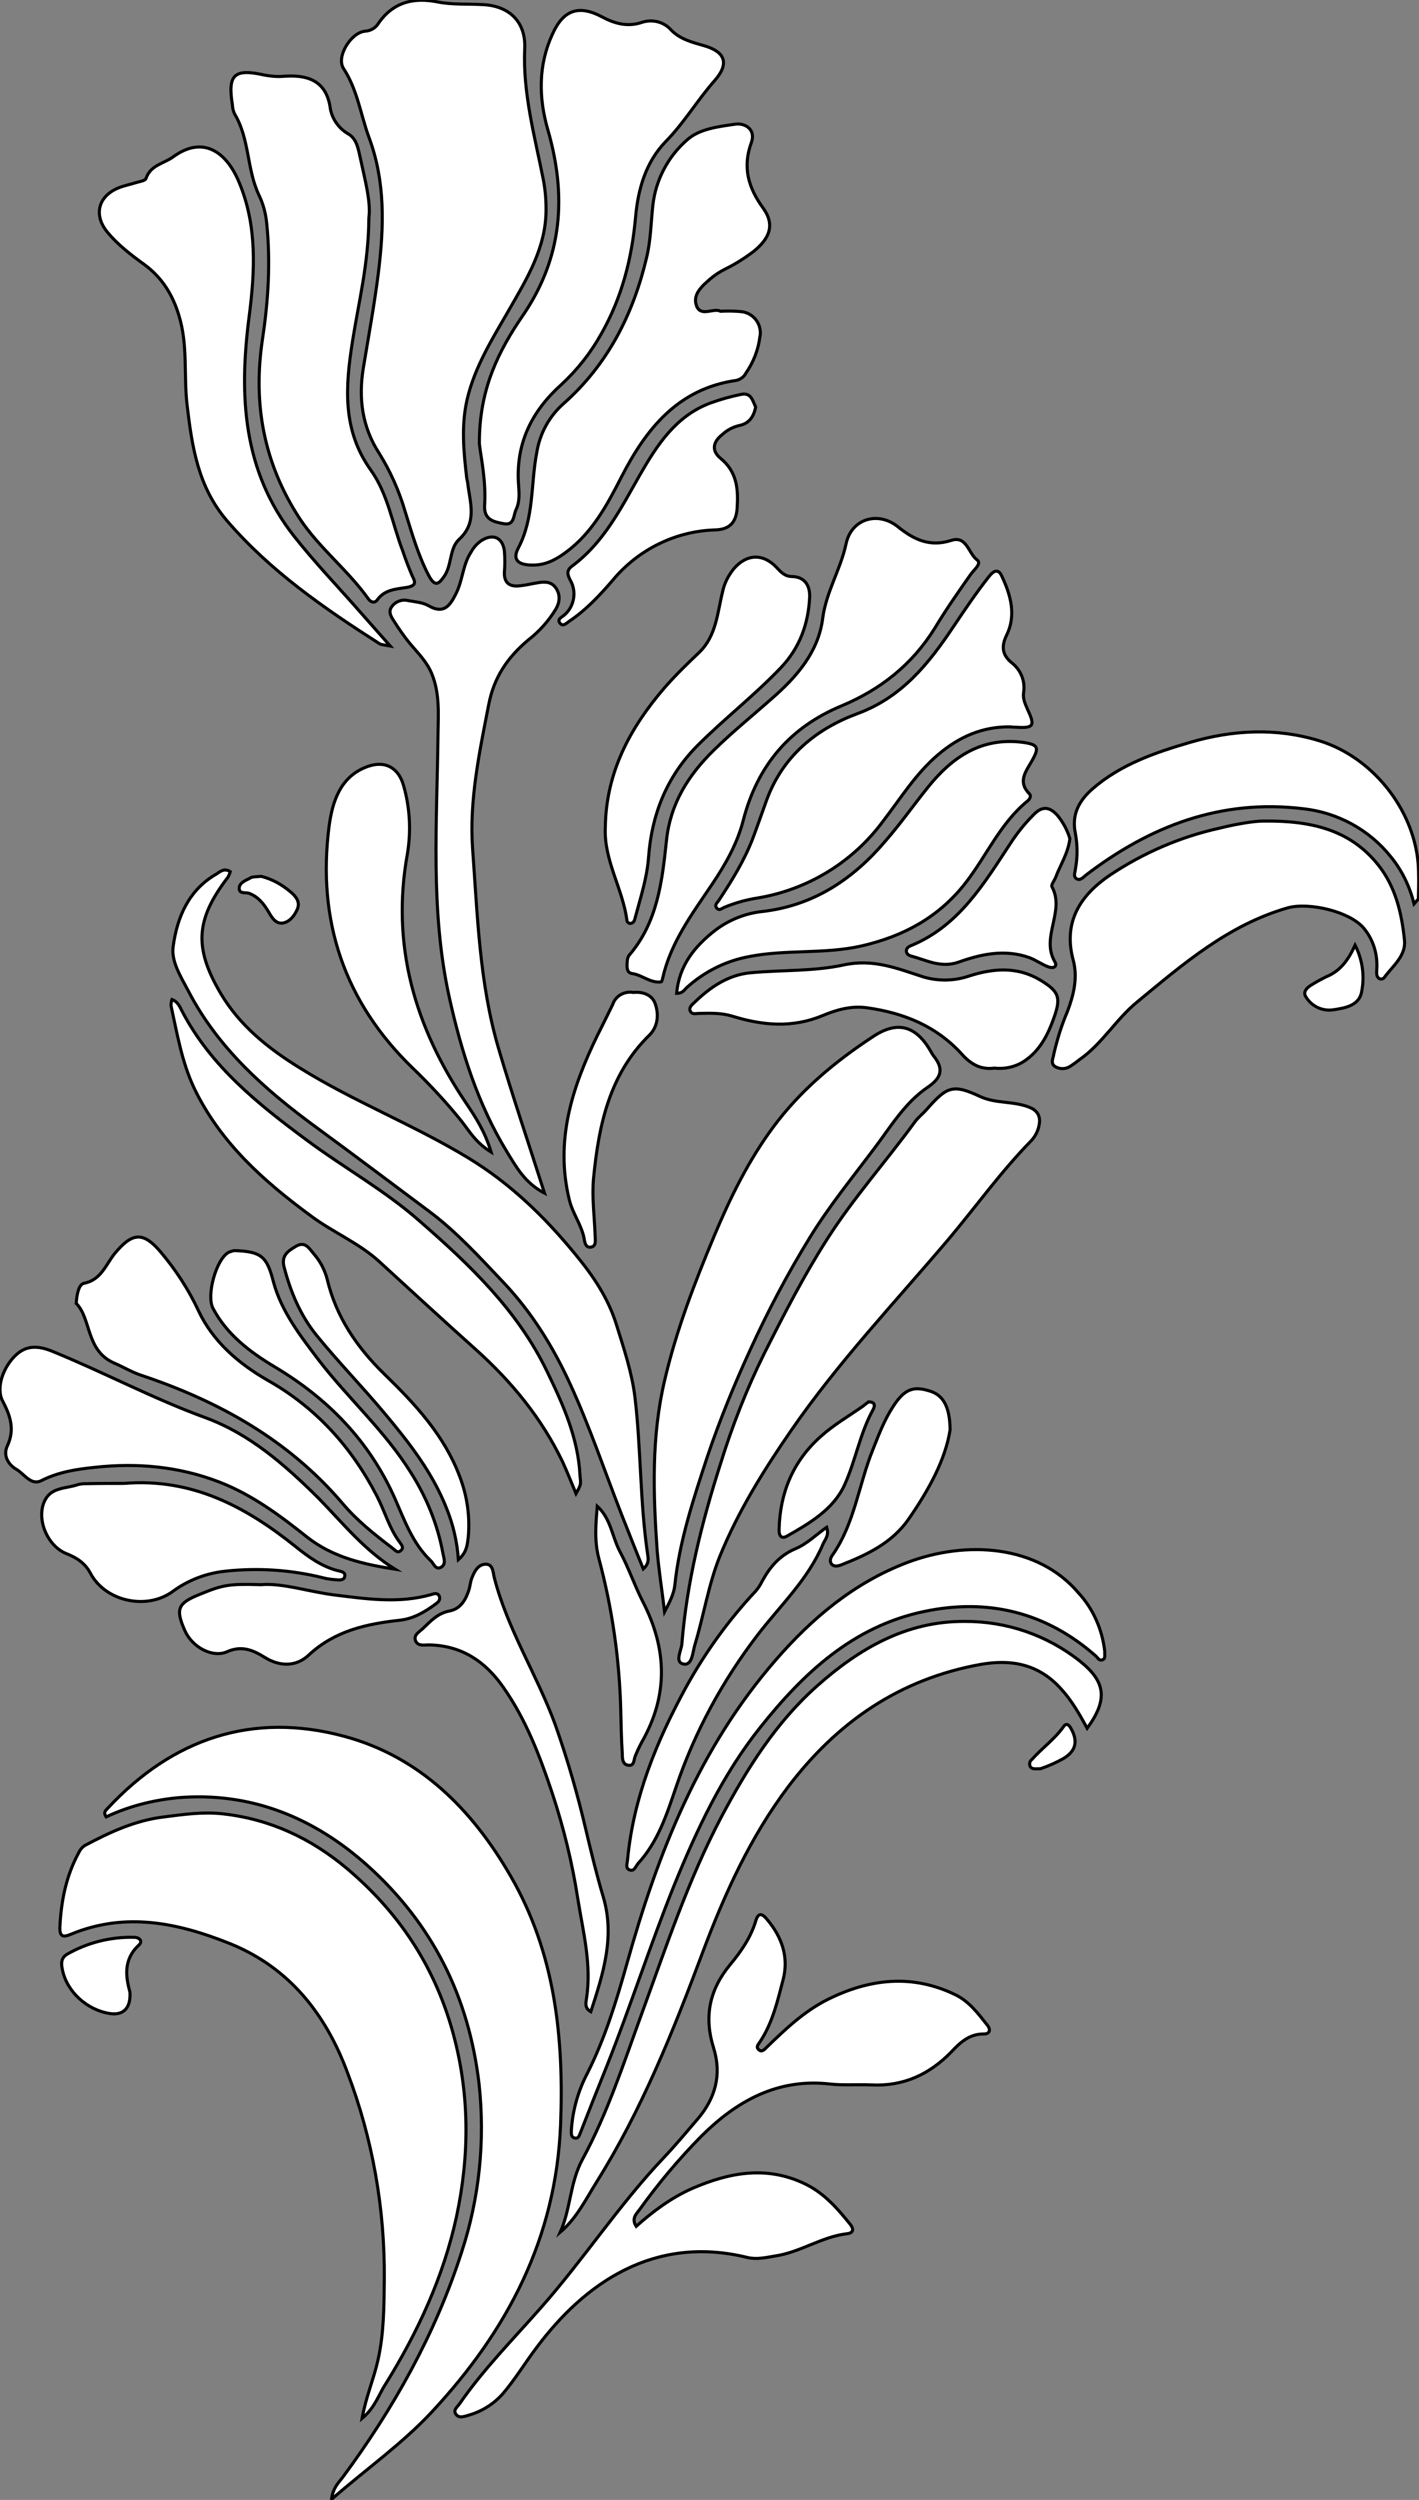 <?xml version="1.0" encoding="utf-8"?>
<!-- Generator: Adobe Illustrator 24.1.0, SVG Export Plug-In . SVG Version: 6.00 Build 0)  -->
<svg version="1.1" id="图层_1" xmlns="http://www.w3.org/2000/svg" xmlns:xlink="http://www.w3.org/1999/xlink" x="0px" y="0px"
	 viewBox="0 0 459.7 809.6" style="enable-background:new 0 0 459.7 809.6;" xml:space="preserve">
<rect x="0" y="0" width="459.7" height="809.6" fill="#808080" stroke="none"/>
<style type="text/css">
	.st0{fill:#FFFFFF;stroke:#000000;stroke-miterlimit:10;}
</style>
<path id="X66CC00M1Color23_7_" class="st0" d="M34.4,588.4c-1.1-1.6,0-2.2,0.6-2.9c21-22.5,46.8-31.2,76.5-23.2
	c24.5,6.6,41.5,23.7,54,45.4c14.4,25,17.2,52.3,16.1,80.5c-1.5,36.7-17.2,66.6-41.7,92.9c-9.6,10.3-21,18.3-32.5,28.3
	c0.5-3.8,2.3-5.4,3.6-7.1c16.5-22.3,30-46.4,38.5-72.8c5.8-17.6,7.7-36.2,5.7-54.6c-3.3-28.3-15.1-51.8-36.1-70.7
	c-17.4-15.6-37.9-24-61.6-22C49.4,583,41.6,585,34.4,588.4z"/>
<path id="XE79CFFM2Gra4OT17_5_" class="st0" d="M176.9,67.6c0.1,12.6-6.3,22.8-12.2,33.1c-5.3,9.2-11,18.3-13.4,28.8
	c-1.9,8.3-1.1,16.9-0.1,25.3c0.1,0.5,0.2,1,0.3,1.5c0.7,6.4,3.3,12.8-2.8,18.4c-3.1,2.9-2.3,8.2-4.7,11.8c-1.8,2.6-3,3.8-5.1-0.1
	c-3.5-6.7-5.5-13.9-7.7-20.9c-1.9-6.5-4.7-12.8-8.3-18.6c-5.6-8.6-6.8-17.9-5.2-27.7c1.7-10.3,3.6-20.6,4.9-31
	c1.8-14.8,2.3-29.4-3.1-43.8c-2.7-7.4-3.7-15.3-8.2-22.2c-2.5-3.8,2.4-11.7,7-12.1c1.8-0.1,3.5-1.1,4.4-2.7
	c4.7-6.7,11.3-8.3,18.9-6.8c5,1,10,0.6,14.9,0.9c8.4,0.4,13.8,5.5,13.5,14C169.3,30,173.2,44,176,58.1
	C176.6,61.2,176.9,64.4,176.9,67.6z"/>
<path id="X66CC00M1Color23_6_" class="st0" d="M117.3,783.2c1.3-7.2,3.8-12.8,5.1-18.7c2-8.7,2-17.5,2.1-26.3
	c0.2-22.9-3.8-45.6-11.9-66.9c-7-18.9-18.8-34.1-38.2-41.9c-16.7-6.7-33.8-10.3-51.4-3c-2.6,1.1-3.7,0.8-3.6-2.3
	c0.4-8.4,2-16.5,6-23.9c0.5-1.1,1.2-2,2.2-2.6c8.1-4.3,16.3-8.1,25.6-9.2c6.3-0.8,12.5-1.7,18.9-1c15.4,1.7,28.8,8,40.5,17.9
	c16.4,13.9,27.8,30.9,33.8,51.8c5.8,20.3,5.8,40.5,1.5,60.7c-4.2,19.4-12.5,37.4-23,54.3C122.7,775.4,121.6,779.6,117.3,783.2z"/>
<path id="X007700M1Gra3Co19_3_" class="st0" d="M206.1,721c5.5-4.9,11.3-9.2,18-12.2c12.2-5.3,24.4-7.6,37-1.4
	c6,3,10.2,7.8,14.3,12.9c1.3,1.6,1.1,2.9-1.1,3.1c-8.2,1-15,6-23.2,7.2c-3,0.5-5.9,1.2-8.9,0.5c-30.4-7.5-52.9,8.4-68.4,29.2
	c-3.7,4.9-6.9,10.2-10.9,14.9c-3,3.4-6.9,5.8-11.2,7c-1.4,0.4-3.1,1.1-4.1-0.5c-0.8-1.4,0.7-2.3,1.4-3.4
	c7.7-11.1,17.2-20.7,26.1-30.8c13.9-15.7,25.4-33.4,39.8-48.6c3.8-4,7.3-8.2,10.9-12.4c5.9-6.8,8.1-14.5,5.4-23.2
	c-3.2-10.1-1.4-18.9,5.3-27c3.5-4.2,6.7-8.8,8.3-14.1c0.9-3.2,2.3-2.3,3.7-0.6c4.8,5.7,7.1,12.2,5.2,19.5c-1.8,6.9-3.4,13.9-7.4,20
	c-0.5,0.8-1.5,1.7-0.6,2.6c1.2,1.2,2.1-0.2,2.9-0.9c6-5.8,12-11.5,19.6-15.3c13.5-6.7,27.3-8.3,41.3-1.5c4.4,2.1,7.4,6.1,10.4,9.9
	c1,1.2,0.9,2.8-1.1,2.8c-4.7-0.1-7.8,2.8-10.6,5.8c-7.1,7.3-15.5,11.2-25.9,10.7c-4.5-0.2-9,0.2-13.5-0.3
	c-16.9-1.9-30.1,5.5-41.5,16.8c-7.4,7.5-14.1,15.5-20.2,24C206.1,717,204.5,718.5,206.1,721z"/>
<path id="XE79CFFM2Gra4OT17_4_" class="st0" d="M119.5,70.6c-0.1,14.8-3.3,27.2-5.3,39.9c-2.3,14.6-3.4,28.7,5.9,41.7
	c5.6,7.8,7,17.5,10.4,26.3c0.9,2.7,1.9,5.3,3,7.9c1.1,2.1,1.4,3.2-1.5,3.8c-3.5,0.6-7.3,0.6-9.8,4.1c-0.8,1.1-2.1,0.8-2.9-0.4
	c-6.7-9.4-16-16.5-22.3-26.1c-11.5-17.7-15.1-36.9-12-57.7c1.9-12.5,2.7-25.1,1.4-37.8c-0.3-3.1-1.1-6.2-2.5-9.1
	c-4-8.4-3-18.2-7.9-26.3c-0.4-0.9-0.7-1.9-0.7-2.9c-1.6-9.8,0.5-11.9,10.3-9.7c2.1,0.4,4.3,0.6,6.4,0.4c7.2-0.5,13.4,1.1,14.9,9.7
	c0.4,3.7,2.6,7,5.8,8.9c3.1,1.7,3.4,5.4,4.1,8.2C118.2,58.2,120.2,65.2,119.5,70.6z"/>
<path id="XE79CFFM2Gra4OT17_3_" class="st0" d="M155.3,143.7c-0.1-17.8,6.3-30.2,14.2-41.7c12.8-18.8,14.1-38.7,8-59.9
	c-3-10.3-3.2-21,1.5-31.1c3.5-7.8,8.5-9.5,15.9-5.6c4.1,2.2,8.2,3.4,12.9,1.9c3.4-1.2,7.2-0.3,9.6,2.4c2.9,3,6.8,4,10.7,5.1
	c6.9,2,8.2,5.8,3.5,11.2c-5.6,6.3-9.9,13.7-15.9,19.8c-6.6,6.8-9,15.6-9.8,24.5c-1.2,13.4-4.4,26-11.1,37.8
	c-3.4,6.1-7.7,11.6-12.9,16.4c-9.8,8.8-14.9,19.3-13.9,32.6c0.2,2.6,0.4,5.4-0.8,7.9c-0.9,1.8-0.5,5.3-4,4.6c-3.2-0.6-6.5-1.2-6.2-6
	C157.5,155.7,155.8,148.2,155.3,143.7z"/>
<path id="X66CC00M1Color23_5_" class="st0" d="M215.3,522c-0.9-7.5-1.9-13.7-2.4-19.8c-1.3-18.5-1.9-36.8,2.4-55.1
	c3.8-16.3,9.7-31.6,16.1-46.9c5.2-12.4,11.1-24.4,19.1-35.2c8.8-11.9,20.1-21.3,32.5-29.4c7.9-5.2,13.9-3.3,18.6,5
	c0.2,0.4,0.5,0.9,0.8,1.3c3.5,4.3,2.6,7.2-2,10.3c-7.3,5-11.8,12.6-17,19.5c-7.2,9.6-14.8,18.9-21,29c-7.2,11.7-13.6,23.8-19.3,36.3
	c-5.2,11.3-9.9,22.8-13.9,34.6c-4.5,13.7-9.1,27.4-10.6,41.9C218.3,516,217.2,518.4,215.3,522z"/>
<path id="X66CC00M1Color23_4_" class="st0" d="M336.8,362.9c-0.1,2.5-1.1,4.8-2.8,6.6c-9.7,9.9-17.7,21.1-26.6,31.7
	c-17.4,20.5-35.9,40-51.2,62.2c-8.9,12.9-17.1,26.1-23,40.6c-3.7,9.2-5.2,19.2-8.1,28.7c-0.7,2.3-0.8,6.8-3.7,6.2s-0.7-4.3-0.5-6.5
	c1.6-20,6.4-39.2,12.5-58.3c3.8-12.3,8.5-24.3,14.2-35.8c6.3-12.5,12.7-25,20.3-36.9c8.6-13.5,19.2-25.3,28.5-38.1
	c1.1-1.5,2.6-2.6,3.8-4c6.6-7.5,8.5-8.3,17.3-4.2c5.2,2.4,10.8,1.4,16,3.5C335.6,359.4,336.7,360.8,336.8,362.9z"/>
<path id="XE79CFFM2Gra4OT17_2_" class="st0" d="M233.4,100.8c2.1-0.1,4.3-0.1,6.4,0.1c3.9,0.2,6.8,3.6,6.5,7.4c0,0.2,0,0.4-0.1,0.6
	c-0.5,4.3-2.1,8.4-4.6,12c-0.6,1.2-1.8,2-3.1,2.3c-18.9,2.7-29.2,15.7-37.2,31.3c-4.6,9-9.4,18-17.9,24.3c-3.1,2.3-6.3,4.1-10.4,4.2
	c-4.9,0.1-7.2-1.5-5.1-5.5c5.2-9.9,4-20.7,6-31c1-6.2,4.1-11.8,8.8-15.9c14.3-12.7,22.5-29,26.8-47.3c1.3-5.4,1.4-11.2,2-16.8
	c0.9-8.2,4.9-15.8,11.1-21.2c4-3.6,10.2-4.3,15.7-5.1c2.9-0.4,6.7,1.6,5.1,6c-2.9,8-1,14.6,3.9,21.3c3.7,5.2,2.2,9.5-3,13.8
	c-2.9,2.2-6,4.2-9.3,5.8c-1.8,0.9-3.5,2-5,3.3c-2.6,2.3-5.8,5-4.3,8.8C227.2,102.7,231.2,99.6,233.4,100.8z"/>
<path id="XCCFFCCM1Color20_2_" class="st0" d="M74.6,282.3c-0.2,0.6-0.4,1.1-0.7,1.7c-10.5,13.7-11.2,22.9-2.3,37.9
	c6.2,10.4,15.4,17.7,25.6,24c17.5,10.9,36.9,18.4,54.5,29.1c13.5,8.2,24.6,18.9,34.6,31.1c5.8,7,10.7,14.2,13.4,22.9
	c2.4,7.7,5,15.4,6,23.5c2,16.9,1.6,33.9,4.1,50.8c0.2,1.4,0.6,3-1.4,4.8c-2.5-6.1-4.8-12-7.1-17.8c-5.5-14.1-10.3-28.4-16.6-42.1
	c-5.5-12-12.4-23.2-21.7-33c-7.7-8.1-15.1-16.3-24.1-23c-12.2-9.1-24.4-18.3-36.7-27.3c-16.5-12.1-31.6-25.5-41.2-44
	c-2.4-4.6-5.6-9.5-4.9-14.4c1.3-9.5,5-18.3,14.1-23.5C71.5,282.1,72.8,281.1,74.6,282.3z"/>
<path id="X66CC00M1Color23_3_" class="st0" d="M409.3,265.9c16.3-0.2,28.3,3.2,37.1,14.1c5.7,7.1,7.7,15.7,8.6,24.5
	c0.5,5.1-3.8,8.3-6.5,12c-0.4,0.6-1.2,0.7-1.7,0.4c0,0,0,0,0,0c-1-0.7-0.8-1.7-0.8-2.7c0.4-4.9-1-9.7-4.1-13.5
	c-4.5-5.5-17.8-8.6-24.7-6.7c-19.2,5.5-33.8,18.1-48.7,30.4c-6.9,5.6-11.4,13.6-18.7,18.7c-1,0.8-2.1,1.6-3.2,2.3
	c-1.5,0.9-3.3,0.9-4.8,0c-1.6-1.1-0.6-2.6-0.4-4.1c1.1-4.7,2.5-9.3,4.4-13.7c2-5.3,3.4-10.9,1.9-16.6c-3.4-12.4,2.3-21.1,11.9-27.6
	c10.8-7.2,22.8-12.4,35.5-15.2C400.7,266.8,406.4,265.9,409.3,265.9z"/>
<path id="XFF00FFM1Gra5Co9_5_" class="st0" d="M203.2,311.4c0-0.7,0.2-1.3,0.5-1.9c9.3-10.7,10.8-24,12.2-37.2
	c1.2-11.9,7-21.2,15.4-29.4c6.1-6,12.7-11.3,19-16.9c7.9-6.9,14.8-14.9,16.2-25.6c1.1-8.7,5.8-15.9,7.6-24.3
	c1.7-8.1,10.3-10.7,16.8-5.5c5.3,4.3,10.5,6.6,17.3,4.4c5-1.6,5.5,4.2,8.3,6.3c1.7,1.2-1,3.2-2.1,4.8c-4,5.7-8,11.4-11.6,17.4
	c-7.3,11.7-17.5,19.8-30.2,25.1c-16.8,7-27.2,19.3-31.8,37c-1.9,7.5-5.8,14.4-10.2,20.9c-6.4,9.5-13.3,18.7-15.9,30.2
	c-0.1,0.5-0.3,1.3-0.6,1.3c-3.4,0.4-6-2.2-9.2-2.7C203.1,315.1,203,313.5,203.2,311.4z"/>
<path id="XE79CFFM2Gra4OT17_1_" class="st0" d="M126.4,209.2c-2.2-0.4-2.9-0.4-3.4-0.7C105,197,87.6,185,73.5,168.6
	c-9.4-11-11.3-24-12.9-37.5c-1.1-9.6,0.3-19.3-2.6-28.8c-2-6.8-5.5-12.4-11.2-16.6c-4.3-3.1-8.6-6.4-12-10.5
	c-4.6-5.6-3-11.7,3.7-14.4c1.8-0.7,3.8-1.1,5.7-1.7c1.1-0.3,2.9-0.6,3.1-1.3c1.5-4.4,5.8-4.8,8.8-7c9.6-7,17.2-1.7,21.3,8.1
	c6,14.2,5.2,29,3.3,43.7c-3.3,25.5-2.1,49.9,14.6,71.1c6.7,8.5,14.2,16.3,21.3,24.4C119.6,201.5,122.5,204.8,126.4,209.2z"/>
<path id="XFF00FFM1Gra5Co9_4_" class="st0" d="M327.5,235.4c-9.1-0.2-16.8,3.2-23.6,9c-7.2,6.1-12.1,14.1-17.8,21.5
	c-9.8,13.3-24.4,22.2-40.6,24.9c-3.8,0.6-7.4,1.6-11,3.1c-0.7,0.3-1.4,1.1-2.2,0.3c-1-1,0-1.8,0.5-2.5c4.3-6.5,8.4-13.1,11.2-20.5
	c1.5-4,2.9-8.1,4.4-12.2c5.2-14.1,15.9-22.9,29.4-27.9c14.4-5.3,23.1-16.2,31.1-28.2c3.7-5.5,7.4-11,11.5-16.2
	c1.5-1.9,3-2.6,4.1-0.2c2.9,6.1,4.8,12.7,1.6,19.2c-1.8,3.7-1.4,6.4,1.6,8.9c3,2.3,4.5,6,3.9,9.7c-0.3,2.1,0.6,3.8,1.4,5.7
	c2.4,5.1,1.8,5.9-4,5.5C328.5,235.5,328,235.5,327.5,235.4z"/>
<path id="X376600M2Color16_1_" class="st0" d="M352.2,559.7c-2.5-4.6-5-9-8.5-12.8c-7.2-8-16-9.6-25.9-7.9
	c-26.3,4.7-46.6,18.7-62.5,39.7c-12.2,16.2-20.5,34.5-27.6,53.4c-9.6,25.7-19.8,51.2-34.4,74.5c-3.5,5.6-6.5,11.8-11.8,16.3
	c3.4-7.6,3.1-16,7.2-23.6c8.1-14.9,13.3-31,19.1-46.9c7.9-21.6,15.1-43.5,25.9-64c8.3-15.6,17.6-30.5,31-42.4
	c13.6-12.1,28.9-21,47.7-20.9c13.6-0.1,26.8,4.4,37.5,12.9C358.3,544.7,358.9,550.5,352.2,559.7z"/>
<path id="X007700M1Gra3Co19_2_" class="st0" d="M176.4,386.4c-6.4-3.3-9.3-8.7-12.3-13.6c-9.3-15.3-14.6-32.1-18.5-49.6
	c-6.3-28.4-4-57-3.7-85.5c0.1-6.6,0.6-13.3-2.1-19.7c-1.6-3.8-4.5-6.6-7-9.6c-1.9-2.3-3.6-4.8-5.2-7.3c-0.9-1.4-1.9-3-0.7-4.6
	c1.2-1.7,3.3-2.5,5.3-2c2.3,0.4,4.8,0.6,6.7,1.7c5,2.9,7-0.3,8.8-3.9c2.2-4.3,2.2-9.4,4.9-13.5c0.8-1.5,1.9-2.7,3.3-3.7
	c3.8-2.4,6.9-1.1,7.5,3.3c0.2,2.3,0.2,4.7,0,7c-0.1,3.6,1.9,4.7,5.1,4.3c2-0.2,3.9-0.7,5.9-1c2.2-0.4,4.4-0.3,5.8,1.9
	s1.1,4.5-0.1,6.6c-2.3,3.8-5.3,7.2-8.9,10c-6.7,5.6-11.2,12.1-12.9,21.1c-3,15.4-6.3,30.9-5.2,46.5c1.6,21.7,2.2,43.6,8.4,64.7
	C166,354.8,171.2,370.1,176.4,386.4z"/>
<path id="XCCFFCCM1Color20_1_" class="st0" d="M186.6,483.7c-1.5-3.6-2.8-6.9-4.3-10.2c-6.8-14.2-16.5-26-28.2-36.5
	c-10.5-9.4-20.9-19-31.3-28.5c-6.6-6-14.9-9.4-21.9-14.6c-15.4-11.3-29.5-23.8-38-41.5c-4-8.5-5.5-17.6-7.5-26.7
	c0-0.7,0.1-1.4,0.3-2c2,0.7,2.6,2.5,3.3,3.8c9.4,18,24.8,30.2,40.6,41.9c12,8.9,25.2,16.2,36.4,26.1c16.2,14.1,31.7,28.9,41.2,48.6
	c5.2,10.7,10.1,21.6,10.7,33.8C188.2,480.7,188.3,480.7,186.6,483.7z"/>
<path id="X3B5105M2Color17_3_" class="st0" d="M357.9,534.8c-0.1,1.3,0.4,2.5-1,2.8c-0.9,0.2-1.3-0.8-1.9-1.3
	c-16.1-14.2-35-18.8-55.7-14.4c-22.9,4.8-39,19.9-53,37.5c-12.3,15.4-20.6,33.2-28,51.4c-7.7,19.2-14,38.8-21.6,58
	c-2.9,7.2-5.8,14.5-8.6,21.7c-0.4,0.9-0.6,2.2-1.9,1.9s-1.1-1.5-1.1-2.5c0.4-6.5,2.2-12.8,5.2-18.5c5.7-11.3,9.4-23.4,12.8-35.5
	c10-35.8,23.4-69.8,48.2-98.3c11.8-13.6,25.4-25,42.4-31.5c19.4-7.4,42.6-5.8,55.8,9.9C354.2,521.1,357.1,527.8,357.9,534.8z"/>
<path id="XFF00FFM1Gra5Co9_3_" class="st0" d="M219.2,321.7c0.8-9.1,5.9-15.3,12.6-20.5c4.4-3.3,9.6-5.4,15.1-6
	c16.7-1.9,29.5-10.5,40-22.9c4.8-5.5,9-11.5,13.6-17.2c7.9-9.9,17.4-16.4,30.8-14.7c5,0.7,5.5,1.6,3,6c-2,3.5-4.7,6.8-0.8,10.7
	c0.6,0.6,0.2,1.6-0.5,2.2c-8.9,7.2-13.3,17.7-20.1,26.5c-8.6,11.1-19.9,17.3-33.6,20.5c-12.2,2.8-24.6,1.1-36.7,3.5
	c-7.5,1.4-14.5,4.9-20.2,10.1C221.6,320.7,221.1,321.7,219.2,321.7z"/>
<path id="XFF00FFM2Gra1Co7_5_" class="st0" d="M128,508.2c-10.2-1.6-20.1-3.8-28.5-10.4c-8.8-7-17.9-13.8-28.6-17.9
	c-13-5-26.5-6.2-40.2-4.7c-5.9,0.6-11.8,1.5-17.3,4.3c-3.3,1.7-5.5-2.1-8-3.6c-2.8-1.6-4.5-4.6-3-7.7c2.5-5.4,0.9-9.8-1.6-14.6
	c-2.1-4,0.1-10.9,4.5-14.9c3.5-3.2,7.4-2.8,11.6-1.1c16.7,6.8,32.6,15.3,49.6,21.5c14.5,5.3,25.9,15.4,36.7,26.1
	C111.1,493.3,118.1,502.1,128,508.2z"/>
<path id="X66CC00M1Color23_2_" class="st0" d="M458.1,292.7c-1.4-5.6-3.9-10.8-7.5-15.2c-7-8.8-17.3-14.4-28.5-15.6
	c-26.6-3.2-49.5,5.6-70.3,21.5c-0.9,0.7-1.8,1.9-3,1.2s-0.5-2.1-0.4-3.2c0.7-3.8,0.7-7.6,0-11.4c-1.3-6.2,1.1-10.6,5.5-14.5
	c9.2-8,20.4-11.8,31.7-15.1c13.7-4,27.8-4.8,41.8-0.5c17,5.2,30.4,21.8,32,39.5c0.3,3.8,0.2,7.6,0.1,11.4
	C459.6,291.2,459.1,291.5,458.1,292.7z"/>
<path id="XFF00FFM2Gra1Co7_4_" class="st0" d="M24.7,422.1c0.2-3.5,1-6.2,2.5-6.5c5.6-1.1,7.1-6.1,10-9.7c5.6-6.7,9.1-7.2,14.8-0.5
	c4.9,5.8,9.1,12.2,12.3,19.1c4.6,9.8,12.8,17,22.4,22.5c15.6,8.8,27.2,21.6,35.4,37.5c2.6,5,4,10.5,7.5,15.1
	c0.6,0.9,1.3,1.7,0.2,2.6s-1.8-0.2-2.6-0.8c-5.8-4.4-11.6-9-16.3-14.6c-17.5-20.5-40-33-65.1-41.4c-3.1-1-6-2.8-9.1-4.1
	C27.8,437.2,29.6,427.1,24.7,422.1z"/>
<path id="XFF00FFM1Gra5Co9_2_" class="st0" d="M196.1,268c0.2-17.8,8-32.3,19.2-45.3c3.5-4,7.3-7.7,11.2-11.4
	c5.6-5.4,5.9-12.9,7.6-19.7c0.6-2.8,1.9-5.3,3.7-7.5c4.2-4.8,9.5-4.9,13.8-0.3c1.4,1.5,2.7,2.9,4.9,2.9c4.3,0.1,5.9,3,5.8,6.6
	c-0.4,8.7-3.2,16.5-9.4,23c-8.5,8.9-18.3,16.5-27,25.2c-10,10.1-14.8,22.4-15.8,36.2c-0.5,6.7-2.6,13-4.3,19.4
	c-0.2,0.8-0.4,1.7-1.3,1.9c-0.6,0.2-1.2-0.2-1.4-0.8c0-0.1,0-0.1,0-0.2C201.7,287.7,195.6,278.6,196.1,268z"/>
<path id="XFF00FFM2Gra1Co7_3_" class="st0" d="M40.2,480.4c22.1-1.8,39.5,7.6,55.6,20.5c4.1,3.3,8.5,6.5,13.8,7.8
	c1,0.2,2.3,0.5,2.1,1.7c-0.2,1.5-1.7,1.3-2.9,1.2c-1.5-0.1-3-0.3-4.4-0.7c-10.2-2.5-20.7-3.2-31.1-2.1c-6.3,0.6-12.4,2.9-17.5,6.7
	c-8.4,6-21.7,3.1-26.5-6c-1.8-3.4-4.6-5.1-7.9-6.4c-6.3-2.6-9.9-11.7-6.7-17.5c2.2-4,6.8-3.5,10.5-4.8c0.8-0.2,1.6-0.3,2.5-0.3
	C32.1,480.4,36.4,480.4,40.2,480.4z"/>
<path id="X007700M1Gra3Co19_1_" class="st0" d="M159.1,373.1c-4.9-3-7-6.7-9.5-9.9c-4.9-6.1-10.2-11.8-15.8-17.2
	c-22.3-21.5-31.1-47.9-27.2-78.3c1-7.6,3.4-16.3,12.6-19.5c5.7-2,10,0.5,11.6,6.4c2,7.1,2.4,14.5,1.2,21.8
	c-5.4,29.7,2.4,56.2,18.9,80.7C154,361.7,157.1,366.4,159.1,373.1z"/>
<path id="XFF00FFM1Gra5Co9_1_" class="st0" d="M322.2,345.9c-4.4,0.6-7.6-1.2-10.5-4.4c-8.2-9.1-18.7-13.4-30.6-15.1
	c-5.1-0.8-10.1,0.6-14.6,2.5c-9.9,4.1-19.5,3.2-29.2,0.2c-3.6-1.1-7.2-1-10.9-0.9c-1,0-2.1,0.4-2.7-0.6s0.1-1.9,0.9-2.6
	c5.3-5.2,11.3-9.4,18.9-10c9.9-0.9,20.1-0.4,29.8-2.5s17.5,1.2,25.9,3.9c4.8,1.4,10,1.3,14.7-0.3c7.8-2.5,15.6-3.2,23.1,1.3
	c6.1,3.7,6.8,5.6,4.4,12.3c-2,5.6-4.6,10.7-9.8,14.1C328.9,345.5,325.5,346.3,322.2,345.9z"/>
<path id="XE79CFFM2Gra4OT17" class="st0" d="M244.8,131.8c-0.6,3.2-2.2,5.4-5.3,6c-2.1,0.5-4,1.5-5.6,3c-3,2.4-3.4,5.2-0.5,7.6
	c5.4,4.4,5.8,10,5.4,16.2c-0.3,4.6-2.5,6.8-6.8,7c-13,0.3-25.2,6.3-33.5,16.3c-4.2,4.9-8.7,9.7-14.1,13.3c-0.9,0.6-2,1.9-3,0.6
	s0.6-1.9,1.4-2.6c3.3-2.8,4.1-7.7,1.9-11.4c-1.1-2.1-1-3.3,0.8-4.6c10.2-7.6,15.7-18.7,21.8-29.4c5.6-9.7,11.6-19.1,22.9-23.3
	c3.3-1.2,6.6-2.1,10-2.8C243.4,127.1,243.8,129.8,244.8,131.8z"/>
<path id="X3B5105M2Color17_2_" class="st0" d="M191.4,651.5c-2.1-1.2-1.6-2.9-1.4-4.3c1.7-11-1.1-21.6-2.8-32.2
	c-1.8-11.7-4.6-23.1-8.3-34.3c-4-12-8.5-23.8-15.8-34.2c-5.8-8.4-13.5-13.6-24.1-13.8c-1.6,0-3.7,0.5-4.4-1.4s1.4-2.9,2.5-4
	c2.5-2.4,4.8-4.9,8.6-5.6c3.6-0.7,5.3-3.8,6.3-7.1c0.3-1.1,0.4-2.3,0.8-3.4c0.8-2.1,1.9-4.3,4.1-4.6c2.9-0.4,2.8,2.7,3.2,4.2
	c4.3,16.9,13.9,31.6,19.8,47.8c4,11.3,7.3,22.8,10,34.4c1.7,7.1,3.4,14.2,5.5,21.2C199.3,627.2,195.4,639.2,191.4,651.5z"/>
<path id="XFF00FFM2Gra1Co7_2_" class="st0" d="M76,405c8.9,0.3,10.5,2.1,12.6,10.2c2.6,9.6,8.7,17.4,14.6,25.2
	c9.6,12.5,21.5,23,29.9,36.5c5.1,8,8.7,16.9,10.4,26.2c0.3,1.5,1.1,3.6-0.7,4.5s-2.3-1.4-3.4-2.3c-5.8-5.6-8.4-13.1-11.5-20.1
	c-8.3-18.6-21.7-32.3-39-42.6c-8-4.8-15.4-10.4-19.9-18.9c-2.2-4.2,1-15.8,5-18.1C74.7,405.3,75.3,405.1,76,405z"/>
<path id="XFF00FFM1Gra5Co9" class="st0" d="M346.6,271.6c-0.6,4.8-3.1,8.5-4.6,12.5c-0.4,1.1-1.6,2.5-1.2,3.1
	c4.3,7.9-3.7,16.3,0.9,24.2c0.9,1.5-0.2,2.4-2.1,1.7c-2.2-0.8-4-2.2-6.2-3c-7.9-2.8-15.6-1.1-22.9,1.5c-5.8,2-10.4-0.7-15.4-2
	c-1.8-0.5-2.1-2.5-0.1-3.3c15.7-6.4,23.8-20.2,32.5-33.4c2.1-3.2,4.5-6.2,7.2-8.9c2.9-3.1,5.3-2.8,7.9,0.1
	C344.4,266.3,345.8,268.9,346.6,271.6z"/>
<path id="XFF00FFM2Gra1Co7_1_" class="st0" d="M84.5,513.2c7-0.6,15.2,2.2,23.6,3.3c10.6,1.3,21.1,2.9,31.6-0.1
	c0.9-0.3,2.1-0.7,2.6,0.5s-0.4,2-1.1,2.5c-3.5,2.6-7.2,4.8-11.6,5.3c-10.9,1.2-21.1,3.4-29.6,11.3c-3.9,3.7-9.2,3.9-14.3,0.7
	c-3.7-2.3-7.4-3.9-12.1-1.8s-11.3-1.4-13.7-6.8c-3.1-7-2.4-8.9,4.9-11.8C72.3,513.2,74.3,512.9,84.5,513.2z"/>
<path id="X007700M1Gra3Co19" class="st0" d="M267.8,494.6c0.9,2.6-0.5,3.9-1.2,5.5c-4.8,11.4-13.8,19.8-21.1,29.3
	C234,544.4,225,561,219,578.8c-3,8.8-5.8,17.6-12.3,24.7c-0.8,0.9-1.2,2.8-2.9,2c-1.2-0.6-0.6-2-0.5-3.2c1.9-20.2,9.4-38.4,19-56
	c6.2-11.2,13.7-21.6,22.4-30.9c0.9-1,1.6-2.1,2.2-3.3c2.5-4.6,5.6-8.3,10.7-10.5C261.3,500.1,264.3,497.1,267.8,494.6z"/>
<path id="XFF00FFM1Color11_1_" class="st0" d="M307.8,463c-1.5,9.7-6.9,19.5-13.4,28.9c-5.4,7.8-13.5,11.6-21.9,14.9
	c-1.1,0.4-2.4,0.7-3.2-0.4c-0.6-0.9-0.2-2,0.4-2.8c7.2-10.3,8.5-22.9,13.1-34.2c1.9-4.8,3.7-9.6,6.6-14c3.5-5.4,6.4-6.6,11.5-5
	C305.4,451.6,307.7,455.3,307.8,463z"/>
<path id="XFF00FFM2Gra1Co7" class="st0" d="M148.5,505.1c-0.4-5.8-1.7-11.4-3.9-16.8c-4.6-11.6-12.2-21.3-20.1-30.7
	c-7.1-8.5-14.9-16.5-21.9-25.1c-5.3-6.5-8.5-14.2-10.6-22.3c-0.9-3.7,1.4-5.1,3.9-6.6c2.9-1.7,4.2,0.6,5.7,2.4
	c2.1,2.4,3.6,5.2,4.4,8.3c2.9,12.2,9.6,22,18.5,30.7c9.9,9.6,19.4,19.8,24.4,33.1c2.4,6.2,3.4,12.9,2.8,19.6
	C151.4,499.9,151.4,502.6,148.5,505.1z"/>
<path id="X3B5105M2Color17_1_" class="st0" d="M205.2,321.4c3.1-0.3,6,0.8,7,3.5c1.3,3.5,1,7.5-1.8,10.3
	c-13,12.7-16.4,29.1-18.1,46.2c-0.6,6.4,0.3,12.6,0.5,18.9c0,1.3,0.5,3.5-1.6,3.6c-1.6,0.1-1.8-1.8-2-3c-0.9-4.4-3.8-8.1-4.8-12.5
	c-4.6-19,0.9-36.1,9-52.8c1.7-3.4,3.4-6.8,5.1-10.3C199.4,322.5,202.3,320.9,205.2,321.4z"/>
<path id="X3B5105M2Color17" class="st0" d="M193.5,487.8c4.5,4.1,4.8,10.1,7.5,15c2.7,5.1,4.6,10.7,7.2,15.8
	c7.9,15.3,8.4,30.4-0.3,45.6c-0.8,1.5-1.5,3-2.1,4.5c-0.5,1.2-0.3,3.1-2,3c-2.2-0.1-2.2-2.3-2.2-3.8c-0.3-4.7-0.4-9.3-0.5-14
	c-0.4-16.6-2.8-33.2-7.1-49.2C192.5,499,193,493.5,193.5,487.8z"/>
<path id="XFF00FFM1Color11" class="st0" d="M281.4,454c2.1,0,2.1,1.2,1.5,2.4c-4.3,7.7-5.7,16.6-9.3,24.5s-11.3,12.4-18.7,16.6
	c-2,1.1-2.6-0.5-2.5-2.3c0.3-11.9,4.6-22.1,13.5-30c4.2-3.8,9.1-6.6,13.8-9.9C280.2,454.8,280.9,454.4,281.4,454z"/>
<path id="X66CC00M1Color23_1_" class="st0" d="M42.1,645.2c0.3,5.2-2.2,7.5-6.4,6.9c-7.5-1.1-14.1-7.1-15.5-14.3
	c-0.4-1.8-0.5-3.7,1.5-4.9c6.6-3.8,14.2-5.7,21.8-5.5c1.6,0,2.9,1.2,1.5,2.5C39.8,634.7,40.8,640.4,42.1,645.2z"/>
<path id="X66CC00M1Color23" class="st0" d="M439,306.1c2.3,4.5,3.1,9.6,2.2,14.6c-0.6,4.9-5.2,5.7-9.1,6.3c-3.5,0.6-7.1-1-9-4.1
	c-1.1-1.6,0.2-2.9,1.4-3.7c1.7-1.1,3.4-2,5.2-2.9C434.1,314.5,436.7,311.1,439,306.1z"/>
<path id="XCCFFCCM1Color20" class="st0" d="M84.6,283.8c3.6,0.9,6.8,2.7,9.6,5.1c1.5,1.3,3.2,3.1,2.1,5.6c-0.9,2-2.3,3.9-4.5,4.4
	c-2.5,0.5-3.8-1.9-4.8-3.6c-1.6-2.7-3.4-4.9-6.3-6c-1.1-0.4-3.1,0.3-3.2-1.5s1.9-2.6,3.3-3.3C81.7,283.8,83,284,84.6,283.8z"/>
<path id="X376600M2Color16" class="st0" d="M337.1,572.8c-1.7,0-2.8,0.3-3.4-0.8c-0.3-0.8-0.1-1.7,0.6-2.2
	c3.3-3.7,7.4-6.6,10.3-10.7c0.7-1,1.5-0.8,2.2,0.4c2.5,4.2,1.9,7.5-2.3,10C342.2,570.8,339.7,571.9,337.1,572.8z"/>
</svg>
